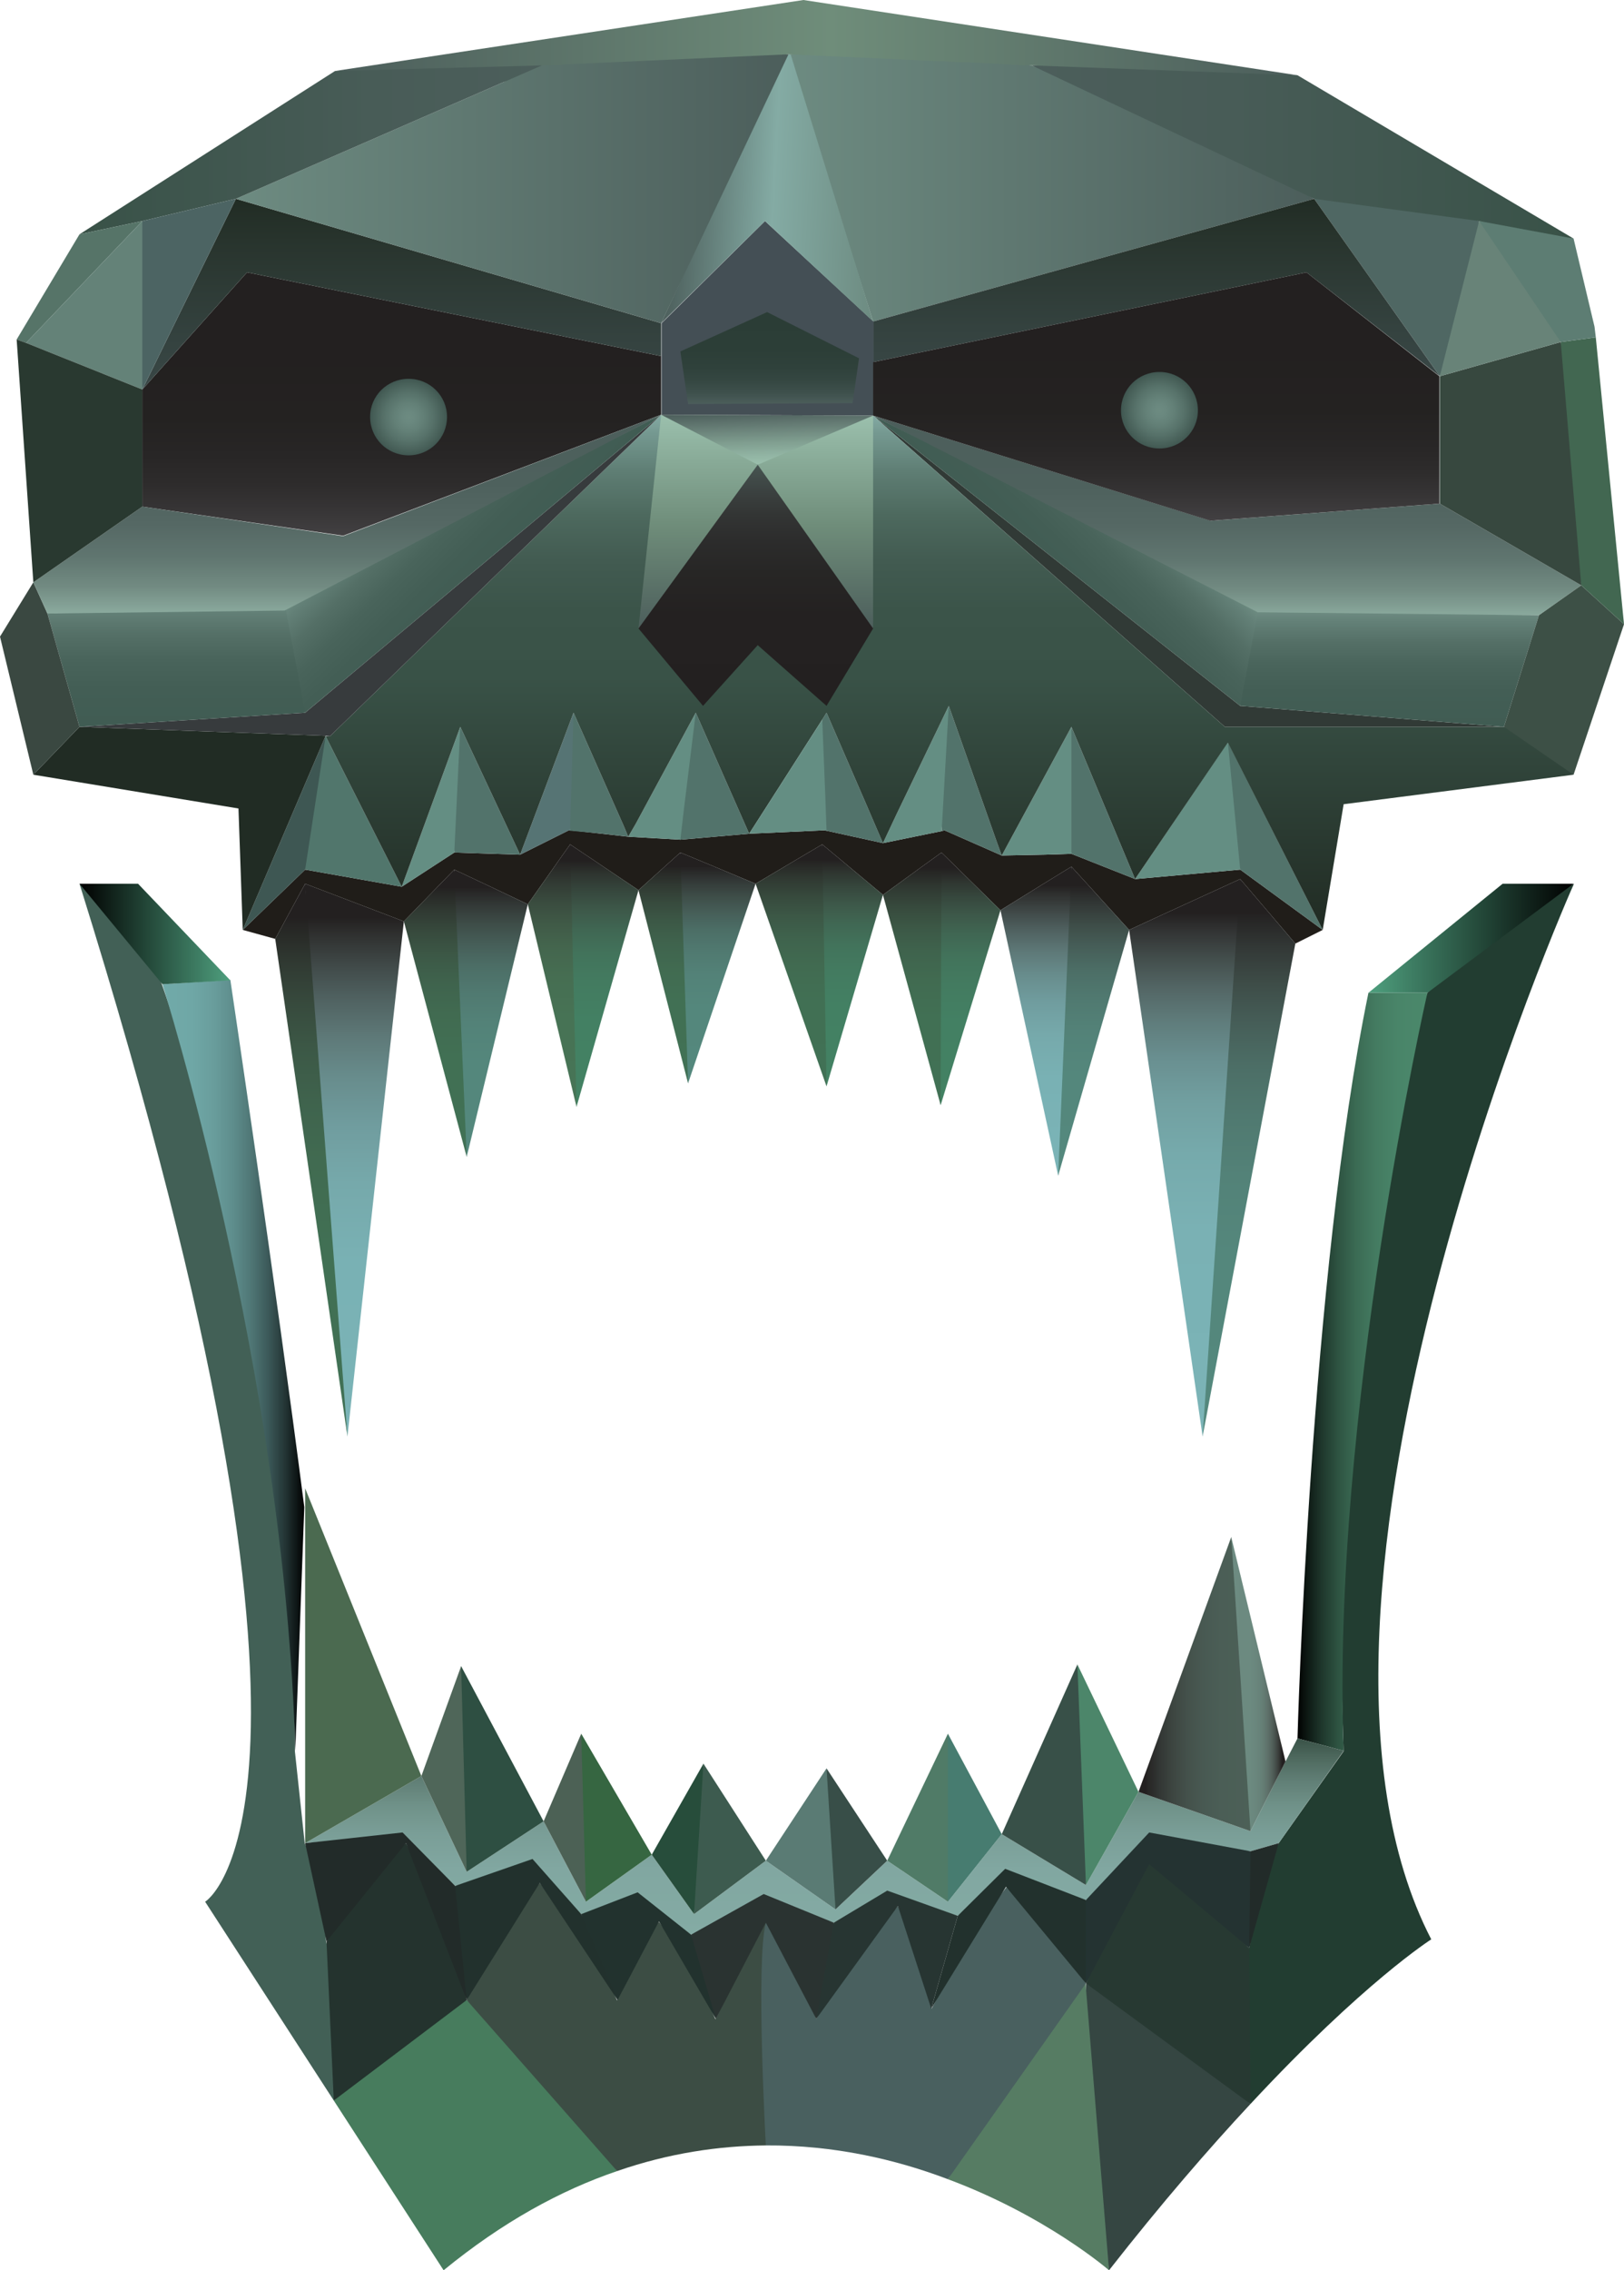 <?xml version="1.0" encoding="utf-8"?>
<!-- Generator: Adobe Illustrator 19.0.0, SVG Export Plug-In . SVG Version: 6.00 Build 0)  -->
<svg version="1.1" id="skull" xmlns="http://www.w3.org/2000/svg" xmlns:xlink="http://www.w3.org/1999/xlink" x="0px" y="0px"
	 viewBox="0 0 380 531" style="enable-background:new 0 0 380 531;" xml:space="preserve">
<style type="text/css">
	.st0{fill:#426056;}
	.st1{fill:#477C5D;}
	.st2{fill:#3C4D44;}
	.st3{fill:#223D31;}
	.st4{fill:url(#SVGID_1_);}
	.st5{fill:#354642;}
	.st6{fill:#567C63;}
	.st7{fill:#49605F;}
	.st8{fill:url(#SVGID_2_);}
	.st9{fill:url(#SVGID_3_);}
	.st10{fill:#273532;}
	.st11{fill:#22312D;}
	.st12{fill:#222B29;}
	.st13{fill:#243332;}
	.st14{fill:#273932;}
	.st15{fill:none;}
	.st16{fill:#24332E;}
	.st17{fill:#22322E;}
	.st18{fill:#2A3331;}
	.st19{fill:#4B6A50;}
	.st20{fill:#4F6659;}
	.st21{fill:#2E4F42;}
	.st22{fill:#366641;}
	.st23{fill:url(#SVGID_4_);}
	.st24{fill:url(#SVGID_5_);}
	.st25{fill:#4C866A;}
	.st26{fill:#385048;}
	.st27{fill:#477C70;}
	.st28{fill:#507B67;}
	.st29{fill:#384E48;}
	.st30{fill:#5A7B74;}
	.st31{fill:#3D5B4F;}
	.st32{fill:#274D3B;}
	.st33{fill:#4C6155;}
	.st34{fill:url(#SVGID_6_);}
	.st35{fill:url(#SVGID_7_);}
	.st36{fill:url(#SVGID_8_);}
	.st37{fill:url(#SVGID_9_);}
	.st38{fill:url(#SVGID_10_);}
	.st39{fill:#201D19;}
	.st40{fill:url(#SVGID_11_);}
	.st41{fill:#51766C;}
	.st42{fill:#3E5753;}
	.st43{fill:url(#SVGID_12_);}
	.st44{fill:url(#SVGID_13_);}
	.st45{fill:#52736B;}
	.st46{fill:#648E83;}
	.st47{fill:url(#SVGID_14_);}
	.st48{fill:url(#SVGID_15_);}
	.st49{fill:#567474;}
	.st50{fill:url(#SVGID_16_);}
	.st51{fill:url(#SVGID_17_);}
	.st52{fill:url(#SVGID_18_);}
	.st53{fill:url(#SVGID_19_);}
	.st54{fill:url(#SVGID_20_);}
	.st55{fill:url(#SVGID_21_);}
	.st56{fill:url(#SVGID_22_);}
	.st57{fill:url(#SVGID_23_);}
	.st58{fill:url(#SVGID_24_);}
	.st59{fill:url(#eye-socket--left_1_);}
	.st60{display:none;fill:url(#eye-socket--left-front_1_);}
	.st61{fill:url(#SVGID_25_);}
	.st62{fill:url(#SVGID_26_);}
	.st63{fill:#313A36;}
	.st64{fill:url(#SVGID_27_);}
	.st65{fill:url(#SVGID_28_);}
	.st66{fill:#3D5046;}
	.st67{fill:#426751;}
	.st68{fill:#37483F;}
	.st69{fill:#5D7D73;}
	.st70{fill:#4F6763;}
	.st71{fill:#688378;}
	.st72{fill:url(#SVGID_29_);}
	.st73{fill:url(#SVGID_30_);}
	.st74{fill:url(#SVGID_31_);}
	.st75{fill:url(#SVGID_32_);}
	.st76{fill:url(#SVGID_33_);}
	.st77{fill:#444F55;}
	.st78{fill:url(#SVGID_34_);}
	.st79{fill:url(#SVGID_35_);}
	.st80{fill:url(#SVGID_36_);}
	.st81{fill:url(#SVGID_37_);}
	.st82{fill:url(#SVGID_38_);}
	.st83{fill:#373B3D;}
	.st84{fill:url(#SVGID_39_);}
	.st85{fill:url(#SVGID_40_);}
	.st86{fill:#3A4841;}
	.st87{fill:url(#SVGID_41_);}
	.st88{fill:url(#SVGID_42_);}
	.st89{fill:#567468;}
	.st90{fill:#648278;}
	.st91{fill:#293930;}
	.st92{fill:url(#eye-socket--right_1_);}
	.st93{display:none;fill:url(#eye-socket--right-front_1_);}
	.st94{fill:url(#SVGID_43_);}
	.st95{fill:url(#SVGID_44_);}
	.st96{fill:url(#SVGID_45_);}
	.st97{fill:url(#SVGID_46_);}
	.st98{fill:#4C6463;}
</style>
<g id="skull--bottom">
	<path class="st0" d="M58.6,407.1c1.2-32.5-6.1-92.1-40-200.4l14.6,11.8l4.7,11.8c0,0,31.1,85.6,31.1,179.3l2.3,21.5l3.6,7.8
		l1.4,15.2l3.8,14.1l-2,23.1L48,444.8C48,444.8,57.4,439.2,58.6,407.1C58.6,407.1,58.6,407.1,58.6,407.1z"/>
	<path class="st1" d="M144.4,507.8c-13.2,4.5-26.8,11.9-40.6,23.2l-25.7-39.7L92.8,476l16.4-8.2l22.9,20.8L144.4,507.8z"/>
	<path class="st2" d="M179.2,501.8c-11,0.1-22.7,1.8-34.8,6l-35.2-40l7.9-16.8l9.2-10.6l12,14.8l6.1,12.7l3.3-11.7l6.5-6.7l7.9,10.8
		l5.3,12l11.8-23.8C182.2,456.7,179.2,501.8,179.2,501.8z"/>
	<path class="st3" d="M334.9,453.6c0,0-15.8,10-42.3,38.5l-2.9-22.8l2.6-13.7l3.2-15.9l3.7-8.6l15.2-21.5
		c-1.4-38-0.7-80.8,4.4-114.9c5.4-36.2,15.2-62.5,15.2-62.5l13.8-14.7l20.5-10.8C368.2,206.7,293.8,374.2,334.9,453.6z"/>
	<linearGradient id="SVGID_1_" gradientUnits="userSpaceOnUse" x1="303.612" y1="320.853" x2="333.962" y2="320.853">
		<stop  offset="0" style="stop-color:#000000"/>
		<stop  offset="5.620902e-02" style="stop-color:#0A130F"/>
		<stop  offset="0.182" style="stop-color:#1E362B"/>
		<stop  offset="0.314" style="stop-color:#2E5442"/>
		<stop  offset="0.454" style="stop-color:#3B6B54"/>
		<stop  offset="0.605" style="stop-color:#447B61"/>
		<stop  offset="0.772" style="stop-color:#498569"/>
		<stop  offset="0.994" style="stop-color:#4B886B"/>
	</linearGradient>
	<path class="st4" d="M314.4,409.5l-10.8-2.9c0,0,2.9-107.8,16.6-174.4H334C334,232.2,311.4,331.1,314.4,409.5z"/>
	<path class="st5" d="M292.6,492.1c-9.7,10.4-20.8,23.2-33.1,38.9l-5.6-36.2l0.2-30.9l20.8,11.1L292.6,492.1z"/>
	<path class="st6" d="M259.5,531c0,0-14.6-12.7-37.7-21.3l15.9-26.8l16.3-19.1L259.5,531z"/>
	<path class="st7" d="M254.1,463.9l-32.3,45.8c-12.1-4.6-26.6-8-42.6-7.9c0,0-2.4-42.9,0-52.1l7.3,10.3l4.5,12.2l8.4-13.8l10.7-12.6
		l5.4,11.4l2.5,12.6l9.3-17.6l8.2-10.8l11.5,11.4L254.1,463.9z"/>
	<linearGradient id="SVGID_2_" gradientUnits="userSpaceOnUse" x1="37.959" y1="319.384" x2="71.188" y2="319.384">
		<stop  offset="6.134950e-03" style="stop-color:#71AAA9"/>
		<stop  offset="0.209" style="stop-color:#6FA7A6"/>
		<stop  offset="0.363" style="stop-color:#699D9C"/>
		<stop  offset="0.5" style="stop-color:#5E8D8C"/>
		<stop  offset="0.628" style="stop-color:#4F7675"/>
		<stop  offset="0.75" style="stop-color:#3B5858"/>
		<stop  offset="0.867" style="stop-color:#233434"/>
		<stop  offset="0.977" style="stop-color:#060A0A"/>
		<stop  offset="1" style="stop-color:#000000"/>
	</linearGradient>
	<path class="st8" d="M71.2,352.5l-2.1,57C66.6,320.4,38,230.2,38,230.2l15.9-1C53.9,229.3,64.5,300.2,71.2,352.5z"/>
	<linearGradient id="SVGID_3_" gradientUnits="userSpaceOnUse" x1="192.865" y1="452.484" x2="192.865" y2="406.574">
		<stop  offset="0" style="stop-color:#84ABA4"/>
		<stop  offset="0.335" style="stop-color:#81A7A1"/>
		<stop  offset="0.517" style="stop-color:#7A9E97"/>
		<stop  offset="0.662" style="stop-color:#6F9188"/>
		<stop  offset="0.788" style="stop-color:#607E75"/>
		<stop  offset="0.9" style="stop-color:#4E695E"/>
		<stop  offset="1" style="stop-color:#395247"/>
	</linearGradient>
	<polygon class="st9" points="314.4,409.5 299.2,431.1 292.6,433 270,431.9 254.1,444.4 235.4,438.9 224.1,448.1 207.6,443.8 
		195.1,449.7 178.7,445.6 161.7,452.5 149.2,444.8 136,447.7 124.4,436.9 106.5,441.1 93.7,429.3 71.4,431.1 98.6,415.4 
		109.2,437.8 127.2,426 137.1,444.8 152.5,433.8 162.4,447.7 179.2,435.2 195.5,446.6 207.6,435.2 221.8,444.8 234.4,429 
		254.1,440.9 266.4,419.1 292.6,428.3 300.8,412 303.6,406.6 	"/>
	<polygon class="st10" points="224.1,448.1 217.9,469.8 210.1,445.8 191,472.2 191.7,457.4 195.1,449.7 207.6,442.2 	"/>
	<polygon class="st11" points="254.1,444.4 256.1,451.6 254.1,463.9 235.4,441.3 217.9,469.8 224.1,448.1 235.2,437.1 	"/>
	<polygon class="st12" points="299.2,431.1 292.3,455.6 290.6,440.5 292.6,433 	"/>
	<polygon class="st13" points="292.6,433 292.3,455.6 269.7,439.6 254.1,463.9 254.1,444.4 268.9,428.6 	"/>
	<polygon class="st14" points="292.6,492.1 254.1,463.9 268.9,436 292.3,455.6 	"/>
	<line class="st15" x1="103.8" y1="531" x2="109.2" y2="469.8"/>
	<polygon class="st16" points="78.1,491.3 78.1,491.3 76.4,454.1 85,439.9 95,431.1 104.1,450.2 109.2,467.8 	"/>
	<polygon class="st12" points="109.2,467.8 95,431.1 76.4,454.1 71.4,431.1 94.2,428.6 106.5,441.1 109,447.7 	"/>
	<polygon class="st11" points="144.5,467.8 126.3,440.4 109.2,467.8 106.5,441.1 124.6,434.8 136,447.7 140.7,455.3 	"/>
	<polygon class="st17" points="167.5,472.2 154.2,449.4 144.5,467.8 136,447.7 149.2,442.6 161.7,452.5 166.4,459.6 	"/>
	<polygon class="st18" points="195.1,449.7 191,472.2 179.2,449.7 167.5,472.2 161.7,452.5 178.7,443 	"/>
	<polygon class="st19" points="98.6,415.4 71.4,431.1 71.4,348.1 	"/>
	<polygon class="st15" points="71.4,348.1 71.4,431.1 69,409.5 71.2,352.5 	"/>
	<polygon class="st20" points="109.2,437.8 98.6,415.4 107.9,389.7 113.1,415.8 	"/>
	<polygon class="st21" points="127.2,426 109.2,437.8 107.9,389.7 	"/>
	<polygon class="st22" points="152.5,433.8 137.1,444.8 133.7,426.8 136,405.5 	"/>
	<linearGradient id="SVGID_4_" gradientUnits="userSpaceOnUse" x1="287.246" y1="393.906" x2="300.82" y2="393.906">
		<stop  offset="0" style="stop-color:#6D8B81"/>
		<stop  offset="0.379" style="stop-color:#6C8A80"/>
		<stop  offset="0.515" style="stop-color:#69857C"/>
		<stop  offset="0.613" style="stop-color:#647D74"/>
		<stop  offset="0.691" style="stop-color:#5E716A"/>
		<stop  offset="0.759" style="stop-color:#54635D"/>
		<stop  offset="0.818" style="stop-color:#48524D"/>
		<stop  offset="0.872" style="stop-color:#3B3F3C"/>
		<stop  offset="0.92" style="stop-color:#2B2A29"/>
		<stop  offset="0.939" style="stop-color:#232020"/>
	</linearGradient>
	<polygon class="st23" points="300.8,412 292.6,428.3 287.2,400.8 288.1,359.5 	"/>
	<linearGradient id="SVGID_5_" gradientUnits="userSpaceOnUse" x1="266.387" y1="393.906" x2="292.624" y2="393.906">
		<stop  offset="6.134970e-02" style="stop-color:#232020"/>
		<stop  offset="8.710024e-02" style="stop-color:#272625"/>
		<stop  offset="0.194" style="stop-color:#333735"/>
		<stop  offset="0.309" style="stop-color:#3D4641"/>
		<stop  offset="0.434" style="stop-color:#44514B"/>
		<stop  offset="0.573" style="stop-color:#485952"/>
		<stop  offset="0.739" style="stop-color:#4B5E56"/>
		<stop  offset="1" style="stop-color:#4C6057"/>
	</linearGradient>
	<polygon class="st24" points="292.6,428.3 266.4,419.1 288.1,359.5 	"/>
	<polygon class="st25" points="266.4,419.1 254.1,440.9 249.6,415.1 252.1,389.3 	"/>
	<polygon class="st26" points="254.1,440.9 234.4,429 252.1,389.3 	"/>
	<polygon class="st27" points="234.4,429 221.8,444.8 218.5,425.9 221.8,405.5 	"/>
	<polygon class="st28" points="221.8,405.5 221.8,426.8 221.8,444.8 207.6,435.2 	"/>
	<polygon class="st29" points="207.6,435.2 195.5,446.6 191.7,431.1 193.4,413.6 	"/>
	<polygon class="st30" points="195.5,446.6 179.2,435.2 193.4,413.6 	"/>
	<polygon class="st31" points="179.2,435.2 162.4,447.7 161.7,431.1 164.6,412.5 	"/>
	<polygon class="st32" points="164.6,412.5 162.4,447.7 152.5,433.8 	"/>
	<polygon class="st33" points="137.1,444.8 127.2,426 136,405.5 	"/>
	<linearGradient id="SVGID_6_" gradientUnits="userSpaceOnUse" x1="320.241" y1="219.452" x2="368.247" y2="219.452">
		<stop  offset="6.134950e-03" style="stop-color:#4E9E7D"/>
		<stop  offset="1" style="stop-color:#000000"/>
	</linearGradient>
	<polygon class="st34" points="368.2,206.7 334,232.2 320.2,232.2 351.6,206.7 	"/>
	<linearGradient id="SVGID_7_" gradientUnits="userSpaceOnUse" x1="18.627" y1="218.468" x2="53.883" y2="218.468">
		<stop  offset="0" style="stop-color:#000000"/>
		<stop  offset="0.994" style="stop-color:#4E9E7D"/>
	</linearGradient>
	<polygon class="st35" points="53.9,229.3 38,230.2 18.6,206.7 32.3,206.7 	"/>
</g>
<g id="skull--top">
	<path class="st15" d="M104,97.5c0,4.6-3.8,8.4-8.4,8.4c-4.6,0-8.4-3.8-8.4-8.4c0-4.6,3.8-8.4,8.4-8.4C100.3,89.1,104,92.9,104,97.5
		z"/>
	<path class="st15" d="M285.7,97c0,4.6-3.8,8.4-8.4,8.4c-4.6,0-8.4-3.8-8.4-8.4c0-4.6,3.8-8.4,8.4-8.4C282,88.6,285.7,92.3,285.7,97
		z"/>
	<linearGradient id="SVGID_8_" gradientUnits="userSpaceOnUse" x1="176.459" y1="166.691" x2="176.459" y2="106.395">
		<stop  offset="0" style="stop-color:#232020"/>
		<stop  offset="0.379" style="stop-color:#242121"/>
		<stop  offset="0.543" style="stop-color:#272625"/>
		<stop  offset="0.665" style="stop-color:#2C2C2C"/>
		<stop  offset="0.767" style="stop-color:#333534"/>
		<stop  offset="0.856" style="stop-color:#3B4140"/>
		<stop  offset="0.935" style="stop-color:#44504D"/>
		<stop  offset="0.994" style="stop-color:#4C5E5B"/>
	</linearGradient>
	<polygon class="st36" points="205.9,147 193.4,166.7 177.3,153.8 164.6,166.7 147,147 177.9,106.4 	"/>
	<line class="st15" x1="373.4" y1="78.9" x2="373.4" y2="78.9"/>
	<linearGradient id="SVGID_9_" gradientUnits="userSpaceOnUse" x1="102.412" y1="270.638" x2="102.412" y2="203.419">
		<stop  offset="0" style="stop-color:#417155"/>
		<stop  offset="0.345" style="stop-color:#417054"/>
		<stop  offset="0.495" style="stop-color:#416B51"/>
		<stop  offset="0.608" style="stop-color:#3F634D"/>
		<stop  offset="0.702" style="stop-color:#3C5846"/>
		<stop  offset="0.784" style="stop-color:#374A3D"/>
		<stop  offset="0.858" style="stop-color:#303932"/>
		<stop  offset="0.924" style="stop-color:#262624"/>
		<stop  offset="0.939" style="stop-color:#232020"/>
	</linearGradient>
	<polygon class="st37" points="109.2,270.6 94.5,215.5 106.3,203.4 110.3,226.7 	"/>
	<linearGradient id="SVGID_10_" gradientUnits="userSpaceOnUse" x1="82.94" y1="336.034" x2="82.94" y2="206.711">
		<stop  offset="0" style="stop-color:#7BB4B7"/>
		<stop  offset="0.318" style="stop-color:#79B1B4"/>
		<stop  offset="0.457" style="stop-color:#76A9AB"/>
		<stop  offset="0.56" style="stop-color:#709D9F"/>
		<stop  offset="0.647" style="stop-color:#688D8D"/>
		<stop  offset="0.723" style="stop-color:#5E7978"/>
		<stop  offset="0.791" style="stop-color:#506261"/>
		<stop  offset="0.853" style="stop-color:#404948"/>
		<stop  offset="0.909" style="stop-color:#2F302F"/>
		<stop  offset="0.939" style="stop-color:#232020"/>
	</linearGradient>
	<polygon class="st38" points="94.5,215.5 81.3,336 72.6,247.5 71.4,206.7 	"/>
	<line class="st15" x1="106.3" y1="199.4" x2="106.3" y2="200.8"/>
	<polygon class="st39" points="309.5,217.5 303.1,220.7 290.2,205.6 264.2,217.5 250.7,202.7 234.1,212.9 220.3,199.4 206.6,209.3 
		192.4,197.5 176.8,206.7 159.2,199.4 149.4,208.2 133.4,197.5 123.5,211.5 106.3,203.4 94.5,215.5 71.4,206.7 64.4,219.6 
		56.8,217.5 71.4,203.4 94,207.4 106.3,199.4 106.3,199.4 121.7,199.9 133.1,194.2 133.4,194.2 139.9,194.9 147,195.7 159.2,196.4 
		175.3,195 192.9,194.2 193.4,194.3 206.6,197.2 220.3,194.4 221,194.2 234.4,200.1 244.5,199.9 250.7,199.7 265.6,205.6 
		265.6,205.6 265.7,205.6 290.2,203.4 	"/>
	<linearGradient id="SVGID_11_" gradientUnits="userSpaceOnUse" x1="72.848" y1="336.034" x2="72.848" y2="206.711">
		<stop  offset="0" style="stop-color:#417155"/>
		<stop  offset="0.345" style="stop-color:#417054"/>
		<stop  offset="0.495" style="stop-color:#416B51"/>
		<stop  offset="0.608" style="stop-color:#3F634D"/>
		<stop  offset="0.702" style="stop-color:#3C5846"/>
		<stop  offset="0.784" style="stop-color:#374A3D"/>
		<stop  offset="0.858" style="stop-color:#303932"/>
		<stop  offset="0.924" style="stop-color:#262624"/>
		<stop  offset="0.939" style="stop-color:#232020"/>
	</linearGradient>
	<polygon class="st40" points="81.3,336 64.4,219.6 71.4,206.7 	"/>
	<polygon class="st41" points="94,207.4 71.4,203.4 71.4,188.7 76.2,172.2 	"/>
	<polygon class="st42" points="76.2,172.1 71.4,203.4 56.8,217.5 	"/>
	<linearGradient id="SVGID_12_" gradientUnits="userSpaceOnUse" x1="130.425" y1="258.881" x2="130.425" y2="197.541">
		<stop  offset="0" style="stop-color:#477456"/>
		<stop  offset="0.343" style="stop-color:#477355"/>
		<stop  offset="0.492" style="stop-color:#466E52"/>
		<stop  offset="0.604" style="stop-color:#44664E"/>
		<stop  offset="0.697" style="stop-color:#405A47"/>
		<stop  offset="0.778" style="stop-color:#3A4C3F"/>
		<stop  offset="0.852" style="stop-color:#323B34"/>
		<stop  offset="0.917" style="stop-color:#282826"/>
		<stop  offset="0.939" style="stop-color:#232020"/>
	</linearGradient>
	<polygon class="st43" points="134.9,258.9 123.5,211.5 133.4,197.5 137.3,220.7 	"/>
	<linearGradient id="SVGID_13_" gradientUnits="userSpaceOnUse" x1="114.905" y1="270.638" x2="114.905" y2="203.419">
		<stop  offset="0" style="stop-color:#54887D"/>
		<stop  offset="0.326" style="stop-color:#54877C"/>
		<stop  offset="0.468" style="stop-color:#538278"/>
		<stop  offset="0.575" style="stop-color:#507970"/>
		<stop  offset="0.664" style="stop-color:#4C6E66"/>
		<stop  offset="0.741" style="stop-color:#465E58"/>
		<stop  offset="0.811" style="stop-color:#3E4D48"/>
		<stop  offset="0.875" style="stop-color:#333937"/>
		<stop  offset="0.933" style="stop-color:#252323"/>
		<stop  offset="0.939" style="stop-color:#232020"/>
	</linearGradient>
	<polygon class="st44" points="123.5,211.5 109.2,270.6 106.3,203.4 	"/>
	<line class="st15" x1="106.3" y1="199.4" x2="106.3" y2="200.8"/>
	<polygon class="st45" points="121.7,199.9 106.3,199.4 105.2,186.4 107.7,170 	"/>
	<polygon class="st46" points="107.7,170 106.3,199.4 106.3,199.4 94,207.4 	"/>
	<linearGradient id="SVGID_14_" gradientUnits="userSpaceOnUse" x1="156.345" y1="253.385" x2="156.345" y2="199.363">
		<stop  offset="0" style="stop-color:#417155"/>
		<stop  offset="0.345" style="stop-color:#417054"/>
		<stop  offset="0.495" style="stop-color:#416B51"/>
		<stop  offset="0.608" style="stop-color:#3F634D"/>
		<stop  offset="0.702" style="stop-color:#3C5846"/>
		<stop  offset="0.784" style="stop-color:#374A3D"/>
		<stop  offset="0.858" style="stop-color:#303932"/>
		<stop  offset="0.924" style="stop-color:#262624"/>
		<stop  offset="0.939" style="stop-color:#232020"/>
	</linearGradient>
	<polygon class="st47" points="161,253.4 149.4,208.2 159.2,199.4 163.3,219.9 	"/>
	<linearGradient id="SVGID_15_" gradientUnits="userSpaceOnUse" x1="141.376" y1="258.881" x2="141.376" y2="197.541">
		<stop  offset="0" style="stop-color:#438263"/>
		<stop  offset="0.332" style="stop-color:#438063"/>
		<stop  offset="0.476" style="stop-color:#437B60"/>
		<stop  offset="0.584" style="stop-color:#42735B"/>
		<stop  offset="0.674" style="stop-color:#406753"/>
		<stop  offset="0.753" style="stop-color:#3D5849"/>
		<stop  offset="0.824" style="stop-color:#36473D"/>
		<stop  offset="0.888" style="stop-color:#2E342F"/>
		<stop  offset="0.939" style="stop-color:#232020"/>
	</linearGradient>
	<polygon class="st48" points="149.4,208.2 134.9,258.9 133.4,197.5 	"/>
	<polygon class="st45" points="147,195.7 139.9,194.9 133.4,194.3 131.7,184.9 134.2,166.7 146,193.3 	"/>
	<polygon class="st49" points="134.2,166.7 133.4,194.3 133.1,194.2 121.7,199.9 134.2,166.7 	"/>
	<linearGradient id="SVGID_16_" gradientUnits="userSpaceOnUse" x1="243.908" y1="275.046" x2="243.908" y2="202.656">
		<stop  offset="0" style="stop-color:#7BB4B7"/>
		<stop  offset="0.318" style="stop-color:#79B1B4"/>
		<stop  offset="0.457" style="stop-color:#76A9AB"/>
		<stop  offset="0.56" style="stop-color:#709D9F"/>
		<stop  offset="0.647" style="stop-color:#688D8D"/>
		<stop  offset="0.723" style="stop-color:#5E7978"/>
		<stop  offset="0.791" style="stop-color:#506261"/>
		<stop  offset="0.853" style="stop-color:#404948"/>
		<stop  offset="0.909" style="stop-color:#2F302F"/>
		<stop  offset="0.939" style="stop-color:#232020"/>
	</linearGradient>
	<polygon class="st50" points="250.7,202.7 253.7,228.9 247.6,275 234.1,212.9 	"/>
	<linearGradient id="SVGID_17_" gradientUnits="userSpaceOnUse" x1="225.158" y1="258.5" x2="225.158" y2="199.363">
		<stop  offset="0" style="stop-color:#438263"/>
		<stop  offset="0.332" style="stop-color:#438063"/>
		<stop  offset="0.476" style="stop-color:#437B60"/>
		<stop  offset="0.584" style="stop-color:#42735B"/>
		<stop  offset="0.674" style="stop-color:#406753"/>
		<stop  offset="0.753" style="stop-color:#3D5849"/>
		<stop  offset="0.824" style="stop-color:#36473D"/>
		<stop  offset="0.888" style="stop-color:#2E342F"/>
		<stop  offset="0.939" style="stop-color:#232020"/>
	</linearGradient>
	<polygon class="st51" points="234.1,212.9 220.1,258.5 216.2,220.7 220.3,199.4 	"/>
	<polygon class="st45" points="234.4,200.1 221,194.2 220.3,194.4 220.4,193.3 218.2,184.6 222,165.1 233.2,196.8 	"/>
	<polygon class="st46" points="162.8,166.7 163.3,189.4 159.2,196.4 147,195.7 148.8,192.6 	"/>
	<linearGradient id="SVGID_18_" gradientUnits="userSpaceOnUse" x1="213.461" y1="258.5" x2="213.461" y2="199.363">
		<stop  offset="0" style="stop-color:#417155"/>
		<stop  offset="0.345" style="stop-color:#417054"/>
		<stop  offset="0.495" style="stop-color:#416B51"/>
		<stop  offset="0.608" style="stop-color:#3F634D"/>
		<stop  offset="0.702" style="stop-color:#3C5846"/>
		<stop  offset="0.784" style="stop-color:#374A3D"/>
		<stop  offset="0.858" style="stop-color:#303932"/>
		<stop  offset="0.924" style="stop-color:#262624"/>
		<stop  offset="0.939" style="stop-color:#232020"/>
	</linearGradient>
	<polygon class="st52" points="220.3,199.4 220.1,258.5 206.6,209.3 	"/>
	<linearGradient id="SVGID_19_" gradientUnits="userSpaceOnUse" x1="197.923" y1="254.091" x2="197.923" y2="197.541">
		<stop  offset="0" style="stop-color:#438263"/>
		<stop  offset="0.332" style="stop-color:#438063"/>
		<stop  offset="0.476" style="stop-color:#437B60"/>
		<stop  offset="0.584" style="stop-color:#42735B"/>
		<stop  offset="0.674" style="stop-color:#406753"/>
		<stop  offset="0.753" style="stop-color:#3D5849"/>
		<stop  offset="0.824" style="stop-color:#36473D"/>
		<stop  offset="0.888" style="stop-color:#2E342F"/>
		<stop  offset="0.939" style="stop-color:#232020"/>
	</linearGradient>
	<polygon class="st53" points="206.6,209.3 193.4,254.1 189.2,219.5 192.4,197.5 	"/>
	<linearGradient id="SVGID_20_" gradientUnits="userSpaceOnUse" x1="185.137" y1="254.091" x2="185.137" y2="197.541">
		<stop  offset="0" style="stop-color:#417155"/>
		<stop  offset="0.345" style="stop-color:#417054"/>
		<stop  offset="0.495" style="stop-color:#416B51"/>
		<stop  offset="0.608" style="stop-color:#3F634D"/>
		<stop  offset="0.702" style="stop-color:#3C5846"/>
		<stop  offset="0.784" style="stop-color:#374A3D"/>
		<stop  offset="0.858" style="stop-color:#303932"/>
		<stop  offset="0.924" style="stop-color:#262624"/>
		<stop  offset="0.939" style="stop-color:#232020"/>
	</linearGradient>
	<polygon class="st54" points="193.4,254.1 176.8,206.7 192.4,197.5 	"/>
	<linearGradient id="SVGID_21_" gradientUnits="userSpaceOnUse" x1="167.994" y1="253.385" x2="167.994" y2="199.363">
		<stop  offset="0" style="stop-color:#54887D"/>
		<stop  offset="0.326" style="stop-color:#54877C"/>
		<stop  offset="0.468" style="stop-color:#538278"/>
		<stop  offset="0.575" style="stop-color:#507970"/>
		<stop  offset="0.664" style="stop-color:#4C6E66"/>
		<stop  offset="0.741" style="stop-color:#465E58"/>
		<stop  offset="0.811" style="stop-color:#3E4D48"/>
		<stop  offset="0.875" style="stop-color:#333937"/>
		<stop  offset="0.933" style="stop-color:#252323"/>
		<stop  offset="0.939" style="stop-color:#232020"/>
	</linearGradient>
	<polygon class="st55" points="176.8,206.7 161,253.4 159.2,199.4 	"/>
	<polygon class="st46" points="222,165.1 220.4,193.3 220.3,194.4 206.6,197.2 209.8,190.4 	"/>
	<polygon class="st45" points="206.6,197.2 193.4,194.3 190,186.3 192.4,168.3 193.4,166.7 202.9,188.6 	"/>
	<polygon class="st46" points="250.7,170 253.2,191 250.7,199.7 244.5,199.9 234.4,200.1 235.8,197.5 	"/>
	<linearGradient id="SVGID_22_" gradientUnits="userSpaceOnUse" x1="277.214" y1="336.034" x2="277.214" y2="205.595">
		<stop  offset="0" style="stop-color:#7BB4B7"/>
		<stop  offset="0.372" style="stop-color:#7AB1B4"/>
		<stop  offset="0.506" style="stop-color:#76AAAC"/>
		<stop  offset="0.602" style="stop-color:#719FA0"/>
		<stop  offset="0.679" style="stop-color:#698F90"/>
		<stop  offset="0.745" style="stop-color:#5F7C7B"/>
		<stop  offset="0.804" style="stop-color:#536665"/>
		<stop  offset="0.857" style="stop-color:#434E4C"/>
		<stop  offset="0.904" style="stop-color:#333535"/>
		<stop  offset="0.939" style="stop-color:#232020"/>
	</linearGradient>
	<polygon class="st56" points="290.2,205.6 290.2,248.6 281.4,336 264.2,217.5 	"/>
	<linearGradient id="SVGID_23_" gradientUnits="userSpaceOnUse" x1="255.914" y1="275.046" x2="255.914" y2="202.656">
		<stop  offset="0" style="stop-color:#54887D"/>
		<stop  offset="0.326" style="stop-color:#54877C"/>
		<stop  offset="0.468" style="stop-color:#538278"/>
		<stop  offset="0.575" style="stop-color:#507970"/>
		<stop  offset="0.664" style="stop-color:#4C6E66"/>
		<stop  offset="0.741" style="stop-color:#465E58"/>
		<stop  offset="0.811" style="stop-color:#3E4D48"/>
		<stop  offset="0.875" style="stop-color:#333937"/>
		<stop  offset="0.933" style="stop-color:#252323"/>
		<stop  offset="0.939" style="stop-color:#232020"/>
	</linearGradient>
	<polygon class="st57" points="264.2,217.5 247.6,275 250.7,202.7 	"/>
	<polygon class="st45" points="265.6,205.6 265.6,205.6 250.7,199.7 250.7,170 	"/>
	<linearGradient id="SVGID_24_" gradientUnits="userSpaceOnUse" x1="292.272" y1="336.034" x2="292.272" y2="205.595">
		<stop  offset="0" style="stop-color:#54887D"/>
		<stop  offset="0.326" style="stop-color:#54877C"/>
		<stop  offset="0.468" style="stop-color:#538278"/>
		<stop  offset="0.575" style="stop-color:#507970"/>
		<stop  offset="0.664" style="stop-color:#4C6E66"/>
		<stop  offset="0.741" style="stop-color:#465E58"/>
		<stop  offset="0.811" style="stop-color:#3E4D48"/>
		<stop  offset="0.875" style="stop-color:#333937"/>
		<stop  offset="0.933" style="stop-color:#252323"/>
		<stop  offset="0.939" style="stop-color:#232020"/>
	</linearGradient>
	<polygon class="st58" points="303.1,220.7 281.4,336 290.2,205.6 	"/>
	<polygon class="st46" points="290.2,203.4 265.7,205.6 265.6,205.6 287.3,173.6 291.3,193.3 	"/>
	<polygon class="st45" points="309.5,217.5 290.2,203.4 287.3,173.6 	"/>
	<path class="st15" d="M193.4,254.1"/>
	<path class="st15" d="M193.4,194.3"/>
	<polygon class="st45" points="175.3,195 159.2,196.4 160,189.5 162.8,166.7 171.5,186.4 	"/>
	<linearGradient id="eye-socket--left_1_" gradientUnits="userSpaceOnUse" x1="94.03" y1="125.385" x2="94.03" y2="63.663">
		<stop  offset="0" style="stop-color:#434143"/>
		<stop  offset="1.118520e-02" style="stop-color:#413F41"/>
		<stop  offset="9.697767e-02" style="stop-color:#373536"/>
		<stop  offset="0.193" style="stop-color:#2E2C2C"/>
		<stop  offset="0.305" style="stop-color:#282626"/>
		<stop  offset="0.445" style="stop-color:#242221"/>
		<stop  offset="0.706" style="stop-color:#232020"/>
	</linearGradient>
	<path id="eye-socket--left" class="st59" d="M57.8,63.7L33.3,91.1v27.4l47,6.8L154.7,97V83.3L57.8,63.7z M95.6,105.9
		c-4.6,0-8.4-3.8-8.4-8.4c0-4.6,3.8-8.4,8.4-8.4c4.6,0,8.4,3.8,8.4,8.4C104,102.2,100.3,105.9,95.6,105.9z"/>
	<radialGradient id="eye-socket--left-front_1_" cx="94.03" cy="94.524" r="48.159" gradientUnits="userSpaceOnUse">
		<stop  offset="0" style="stop-color:#6D8B81"/>
		<stop  offset="8.088508e-02" style="stop-color:#69847B"/>
		<stop  offset="0.217" style="stop-color:#5E726B"/>
		<stop  offset="0.391" style="stop-color:#4C5752"/>
		<stop  offset="0.595" style="stop-color:#333433"/>
		<stop  offset="0.706" style="stop-color:#232020"/>
	</radialGradient>
	<path id="eye-socket--left-front" class="st60" d="M57.8,63.7L33.3,91.1v27.4l47,6.8L154.7,97V83.3L57.8,63.7z"/>
	<path class="st15" d="M87.2,97.5c0-4.6,3.8-8.4,8.4-8.4c4.6,0,8.4,3.8,8.4,8.4c0,4.6-3.8,8.4-8.4,8.4
		C91,105.9,87.2,102.2,87.2,97.5z"/>
	<path class="st15" d="M277.3,88.6c-4.6,0-8.4,3.8-8.4,8.4c0,4.6,3.8,8.4,8.4,8.4c4.6,0,8.4-3.8,8.4-8.4
		C285.7,92.3,282,88.6,277.3,88.6z M277.3,88.6c-4.6,0-8.4,3.8-8.4,8.4c0,4.6,3.8,8.4,8.4,8.4c4.6,0,8.4-3.8,8.4-8.4
		C285.7,92.3,282,88.6,277.3,88.6z M277.3,88.6c-4.6,0-8.4,3.8-8.4,8.4c0,4.6,3.8,8.4,8.4,8.4c4.6,0,8.4-3.8,8.4-8.4
		C285.7,92.3,282,88.6,277.3,88.6z M277.3,88.6c-4.6,0-8.4,3.8-8.4,8.4c0,4.6,3.8,8.4,8.4,8.4c4.6,0,8.4-3.8,8.4-8.4
		C285.7,92.3,282,88.6,277.3,88.6z M277.3,88.6c-4.6,0-8.4,3.8-8.4,8.4c0,4.6,3.8,8.4,8.4,8.4c4.6,0,8.4-3.8,8.4-8.4
		C285.7,92.3,282,88.6,277.3,88.6z M277.3,88.6c-4.6,0-8.4,3.8-8.4,8.4c0,4.6,3.8,8.4,8.4,8.4c4.6,0,8.4-3.8,8.4-8.4
		C285.7,92.3,282,88.6,277.3,88.6z M277.3,88.6c-4.6,0-8.4,3.8-8.4,8.4c0,4.6,3.8,8.4,8.4,8.4c4.6,0,8.4-3.8,8.4-8.4
		C285.7,92.3,282,88.6,277.3,88.6z M277.3,88.6c-4.6,0-8.4,3.8-8.4,8.4c0,4.6,3.8,8.4,8.4,8.4c4.6,0,8.4-3.8,8.4-8.4
		C285.7,92.3,282,88.6,277.3,88.6z M277.3,88.6c-4.6,0-8.4,3.8-8.4,8.4c0,4.6,3.8,8.4,8.4,8.4c4.6,0,8.4-3.8,8.4-8.4
		C285.7,92.3,282,88.6,277.3,88.6z M277.3,88.6c-4.6,0-8.4,3.8-8.4,8.4c0,4.6,3.8,8.4,8.4,8.4c4.6,0,8.4-3.8,8.4-8.4
		C285.7,92.3,282,88.6,277.3,88.6z M277.3,88.6c-4.6,0-8.4,3.8-8.4,8.4c0,4.6,3.8,8.4,8.4,8.4c4.6,0,8.4-3.8,8.4-8.4
		C285.7,92.3,282,88.6,277.3,88.6z M277.3,88.6c-4.6,0-8.4,3.8-8.4,8.4c0,4.6,3.8,8.4,8.4,8.4c4.6,0,8.4-3.8,8.4-8.4
		C285.7,92.3,282,88.6,277.3,88.6z M177.3,108.7L149.4,147l15.2,18.1l12.8-14.2l16.2,14.2l10.9-18.1L177.3,108.7z M277.3,88.6
		c-4.6,0-8.4,3.8-8.4,8.4c0,4.6,3.8,8.4,8.4,8.4c4.6,0,8.4-3.8,8.4-8.4C285.7,92.3,282,88.6,277.3,88.6z M277.3,88.6
		c-4.6,0-8.4,3.8-8.4,8.4c0,4.6,3.8,8.4,8.4,8.4c4.6,0,8.4-3.8,8.4-8.4C285.7,92.3,282,88.6,277.3,88.6z M277.3,88.6
		c-4.6,0-8.4,3.8-8.4,8.4c0,4.6,3.8,8.4,8.4,8.4c4.6,0,8.4-3.8,8.4-8.4C285.7,92.3,282,88.6,277.3,88.6z M277.3,88.6
		c-4.6,0-8.4,3.8-8.4,8.4c0,4.6,3.8,8.4,8.4,8.4c4.6,0,8.4-3.8,8.4-8.4C285.7,92.3,282,88.6,277.3,88.6z M277.3,88.6
		c-4.6,0-8.4,3.8-8.4,8.4c0,4.6,3.8,8.4,8.4,8.4c4.6,0,8.4-3.8,8.4-8.4C285.7,92.3,282,88.6,277.3,88.6z M277.3,88.6
		c-4.6,0-8.4,3.8-8.4,8.4c0,4.6,3.8,8.4,8.4,8.4c4.6,0,8.4-3.8,8.4-8.4C285.7,92.3,282,88.6,277.3,88.6z M277.3,88.6
		c-4.6,0-8.4,3.8-8.4,8.4c0,4.6,3.8,8.4,8.4,8.4c4.6,0,8.4-3.8,8.4-8.4C285.7,92.3,282,88.6,277.3,88.6z M277.3,88.6
		c-4.6,0-8.4,3.8-8.4,8.4c0,4.6,3.8,8.4,8.4,8.4c4.6,0,8.4-3.8,8.4-8.4C285.7,92.3,282,88.6,277.3,88.6z M277.3,88.6
		c-4.6,0-8.4,3.8-8.4,8.4c0,4.6,3.8,8.4,8.4,8.4c4.6,0,8.4-3.8,8.4-8.4C285.7,92.3,282,88.6,277.3,88.6z M277.3,88.6
		c-4.6,0-8.4,3.8-8.4,8.4c0,4.6,3.8,8.4,8.4,8.4c4.6,0,8.4-3.8,8.4-8.4C285.7,92.3,282,88.6,277.3,88.6z M277.3,88.6
		c-4.6,0-8.4,3.8-8.4,8.4c0,4.6,3.8,8.4,8.4,8.4c4.6,0,8.4-3.8,8.4-8.4C285.7,92.3,282,88.6,277.3,88.6z M277.3,88.6
		c-4.6,0-8.4,3.8-8.4,8.4c0,4.6,3.8,8.4,8.4,8.4c4.6,0,8.4-3.8,8.4-8.4C285.7,92.3,282,88.6,277.3,88.6z M277.3,88.6
		c-4.6,0-8.4,3.8-8.4,8.4c0,4.6,3.8,8.4,8.4,8.4c4.6,0,8.4-3.8,8.4-8.4C285.7,92.3,282,88.6,277.3,88.6z M277.3,88.6
		c-4.6,0-8.4,3.8-8.4,8.4c0,4.6,3.8,8.4,8.4,8.4c4.6,0,8.4-3.8,8.4-8.4C285.7,92.3,282,88.6,277.3,88.6z M277.3,88.6
		c-4.6,0-8.4,3.8-8.4,8.4c0,4.6,3.8,8.4,8.4,8.4c4.6,0,8.4-3.8,8.4-8.4C285.7,92.3,282,88.6,277.3,88.6z M277.3,88.6
		c-4.6,0-8.4,3.8-8.4,8.4c0,4.6,3.8,8.4,8.4,8.4c4.6,0,8.4-3.8,8.4-8.4C285.7,92.3,282,88.6,277.3,88.6z M277.3,88.6
		c-4.6,0-8.4,3.8-8.4,8.4c0,4.6,3.8,8.4,8.4,8.4c4.6,0,8.4-3.8,8.4-8.4C285.7,92.3,282,88.6,277.3,88.6z M277.3,88.6
		c-4.6,0-8.4,3.8-8.4,8.4c0,4.6,3.8,8.4,8.4,8.4c4.6,0,8.4-3.8,8.4-8.4C285.7,92.3,282,88.6,277.3,88.6z M277.3,88.6
		c-4.6,0-8.4,3.8-8.4,8.4c0,4.6,3.8,8.4,8.4,8.4c4.6,0,8.4-3.8,8.4-8.4C285.7,92.3,282,88.6,277.3,88.6z M277.3,88.6
		c-4.6,0-8.4,3.8-8.4,8.4c0,4.6,3.8,8.4,8.4,8.4c4.6,0,8.4-3.8,8.4-8.4C285.7,92.3,282,88.6,277.3,88.6z M277.3,88.6
		c-4.6,0-8.4,3.8-8.4,8.4c0,4.6,3.8,8.4,8.4,8.4c4.6,0,8.4-3.8,8.4-8.4C285.7,92.3,282,88.6,277.3,88.6z M277.3,88.6
		c-4.6,0-8.4,3.8-8.4,8.4c0,4.6,3.8,8.4,8.4,8.4c4.6,0,8.4-3.8,8.4-8.4C285.7,92.3,282,88.6,277.3,88.6z M277.3,88.6
		c-4.6,0-8.4,3.8-8.4,8.4c0,4.6,3.8,8.4,8.4,8.4c4.6,0,8.4-3.8,8.4-8.4C285.7,92.3,282,88.6,277.3,88.6z M277.3,88.6
		c-4.6,0-8.4,3.8-8.4,8.4c0,4.6,3.8,8.4,8.4,8.4c4.6,0,8.4-3.8,8.4-8.4C285.7,92.3,282,88.6,277.3,88.6z M277.3,88.6
		c-4.6,0-8.4,3.8-8.4,8.4c0,4.6,3.8,8.4,8.4,8.4c4.6,0,8.4-3.8,8.4-8.4C285.7,92.3,282,88.6,277.3,88.6z M277.3,88.6
		c-4.6,0-8.4,3.8-8.4,8.4c0,4.6,3.8,8.4,8.4,8.4c4.6,0,8.4-3.8,8.4-8.4C285.7,92.3,282,88.6,277.3,88.6z"/>
	<linearGradient id="SVGID_25_" gradientUnits="userSpaceOnUse" x1="7.845" y1="193.735" x2="76.182" y2="193.735">
		<stop  offset="0" style="stop-color:#212C24"/>
		<stop  offset="0.868" style="stop-color:#212C24"/>
		<stop  offset="1" style="stop-color:#212C24"/>
	</linearGradient>
	<polygon class="st61" points="76.2,172.1 56.8,217.5 55.8,189.1 7.8,181.2 18.6,170 	"/>
	<linearGradient id="SVGID_26_" gradientUnits="userSpaceOnUse" x1="287.144" y1="144.248" x2="287.144" y2="97.228">
		<stop  offset="6.134950e-03" style="stop-color:#8AA99D"/>
		<stop  offset="0.135" style="stop-color:#728B82"/>
		<stop  offset="0.281" style="stop-color:#607670"/>
		<stop  offset="0.449" style="stop-color:#556864"/>
		<stop  offset="0.653" style="stop-color:#4E615D"/>
		<stop  offset="1" style="stop-color:#4C5E5B"/>
	</linearGradient>
	<polygon class="st62" points="370,136.9 360.1,143.9 294.1,144.2 204.3,97.2 283.3,121.8 336.9,117.8 	"/>
	<polygon class="st63" points="351.9,170 286.6,170 204.3,97.2 290.2,165.1 	"/>
	<linearGradient id="SVGID_27_" gradientUnits="userSpaceOnUse" x1="243.512" y1="135.059" x2="263.968" y2="113.876">
		<stop  offset="0" style="stop-color:#405C53"/>
		<stop  offset="0.308" style="stop-color:#435E55"/>
		<stop  offset="0.533" style="stop-color:#49645B"/>
		<stop  offset="0.732" style="stop-color:#546F66"/>
		<stop  offset="0.915" style="stop-color:#638077"/>
		<stop  offset="1" style="stop-color:#6D8B81"/>
	</linearGradient>
	<polygon class="st64" points="294.3,143.2 296,153.2 290.2,165.1 204.3,97.2 	"/>
	<linearGradient id="SVGID_28_" gradientUnits="userSpaceOnUse" x1="325.147" y1="169.972" x2="325.147" y2="143.167">
		<stop  offset="0" style="stop-color:#405C53"/>
		<stop  offset="0.308" style="stop-color:#435E55"/>
		<stop  offset="0.533" style="stop-color:#49645B"/>
		<stop  offset="0.732" style="stop-color:#546F66"/>
		<stop  offset="0.915" style="stop-color:#638077"/>
		<stop  offset="1" style="stop-color:#6D8B81"/>
	</linearGradient>
	<polygon class="st65" points="360.1,143.9 351.9,170 290.2,165.1 294.3,143.2 	"/>
	<polygon class="st66" points="380,146 368.2,181.2 357.1,176.8 351.9,170 360.1,143.9 370,136.9 	"/>
	<polygon class="st67" points="380,146 370,136.9 363.2,104.6 365.2,80 373.4,78.9 	"/>
	<polygon class="st68" points="370,136.9 336.9,117.8 336.9,88 365.2,80 	"/>
	<polygon class="st69" points="373.4,78.9 365.2,80 352.9,68.3 346.1,51.7 353.4,51.7 368.2,55.8 373.1,76.4 	"/>
	<polygon class="st70" points="346.1,51.7 345.1,67.3 336.9,88 307.5,46.5 331.5,46.5 	"/>
	<polygon class="st71" points="365.2,80 336.9,88 346.1,51.7 	"/>
	<linearGradient id="SVGID_29_" gradientUnits="userSpaceOnUse" x1="241.415" y1="35.307" x2="368.247" y2="35.307">
		<stop  offset="0" style="stop-color:#4C5E5B"/>
		<stop  offset="0.37" style="stop-color:#485C57"/>
		<stop  offset="0.866" style="stop-color:#3C544B"/>
		<stop  offset="1" style="stop-color:#395247"/>
	</linearGradient>
	<polygon class="st72" points="368.2,55.8 346.1,51.7 307.5,46.5 274,34 241.4,15.3 269.6,14.8 303.6,17.6 	"/>
	<linearGradient id="SVGID_30_" gradientUnits="userSpaceOnUse" x1="184.477" y1="42.977" x2="307.519" y2="42.977">
		<stop  offset="0" style="stop-color:#6D8B81"/>
		<stop  offset="1" style="stop-color:#4C5E5B"/>
	</linearGradient>
	<polygon class="st73" points="307.5,46.5 204.3,75.2 184.5,12.7 212.9,10.8 241.4,15.3 	"/>
	<linearGradient id="SVGID_31_" gradientUnits="userSpaceOnUse" x1="270.618" y1="88.028" x2="270.618" y2="46.528">
		<stop  offset="0" style="stop-color:#394746"/>
		<stop  offset="0.275" style="stop-color:#34423F"/>
		<stop  offset="0.78" style="stop-color:#28342D"/>
		<stop  offset="1" style="stop-color:#212C24"/>
	</linearGradient>
	<polygon class="st74" points="336.9,88 305.7,63.7 204.3,84.7 204.3,75.2 307.5,46.5 	"/>
	<linearGradient id="SVGID_32_" gradientUnits="userSpaceOnUse" x1="162.679" y1="146.958" x2="162.679" y2="96.992">
		<stop  offset="0" style="stop-color:#4C5E5B"/>
		<stop  offset="0.485" style="stop-color:#6F8D7A"/>
		<stop  offset="1" style="stop-color:#9BC0AD"/>
	</linearGradient>
	<polygon class="st75" points="177.3,108.7 149.4,147 148.1,116.5 154.7,97 167.2,101.7 	"/>
	<linearGradient id="SVGID_33_" gradientUnits="userSpaceOnUse" x1="192.653" y1="146.958" x2="192.653" y2="97.228">
		<stop  offset="0" style="stop-color:#4C5E5B"/>
		<stop  offset="0.485" style="stop-color:#6F8D7A"/>
		<stop  offset="1" style="stop-color:#9BC0AD"/>
	</linearGradient>
	<polygon class="st76" points="204.3,97.2 208,118.3 204.3,147 177.3,108.7 191.7,100 	"/>
	<path class="st77" d="M179,51.7l-24.2,23.9V97l49.6,0.2v-22L179,51.7z"/>
	<linearGradient id="SVGID_34_" gradientUnits="userSpaceOnUse" x1="156.427" y1="43.453" x2="205.864" y2="46.044">
		<stop  offset="0" style="stop-color:#4C5E5B"/>
		<stop  offset="0.497" style="stop-color:#84ABA4"/>
		<stop  offset="1" style="stop-color:#6D8B81"/>
	</linearGradient>
	<polygon class="st78" points="204.3,75.2 179,51.7 154.7,75.6 183.8,12.8 185,12.7 	"/>
	<linearGradient id="SVGID_35_" gradientUnits="userSpaceOnUse" x1="78.356" y1="9.76" x2="303.612" y2="9.76">
		<stop  offset="0" style="stop-color:#4C5E5B"/>
		<stop  offset="0.515" style="stop-color:#6F8D7A"/>
		<stop  offset="1" style="stop-color:#4C5E5B"/>
	</linearGradient>
	<polygon class="st79" points="303.6,17.6 241.4,15.3 184.5,12.7 124.5,19.5 78.4,16.6 188,0 	"/>
	<linearGradient id="SVGID_36_" gradientUnits="userSpaceOnUse" x1="94.03" y1="91.114" x2="94.03" y2="46.528">
		<stop  offset="0" style="stop-color:#394746"/>
		<stop  offset="0.275" style="stop-color:#34423F"/>
		<stop  offset="0.78" style="stop-color:#28342D"/>
		<stop  offset="1" style="stop-color:#212C24"/>
	</linearGradient>
	<polygon class="st80" points="154.7,75.6 154.7,83.3 57.8,63.7 33.3,91.1 55.2,46.5 	"/>
	<linearGradient id="SVGID_37_" gradientUnits="userSpaceOnUse" x1="55.206" y1="44.146" x2="184.477" y2="44.146">
		<stop  offset="0" style="stop-color:#6D8B81"/>
		<stop  offset="1" style="stop-color:#4C5E5B"/>
	</linearGradient>
	<polygon class="st81" points="184.5,12.7 154.7,75.6 55.2,46.5 126.8,15.3 	"/>
	<linearGradient id="SVGID_38_" gradientUnits="userSpaceOnUse" x1="222.214" y1="217.507" x2="222.214" y2="97.002">
		<stop  offset="1.226990e-02" style="stop-color:#212C24"/>
		<stop  offset="2.370745e-02" style="stop-color:#222D25"/>
		<stop  offset="0.491" style="stop-color:#395247"/>
		<stop  offset="0.619" style="stop-color:#3B5449"/>
		<stop  offset="0.717" style="stop-color:#425B51"/>
		<stop  offset="0.805" style="stop-color:#4D695E"/>
		<stop  offset="0.888" style="stop-color:#5E7D73"/>
		<stop  offset="0.965" style="stop-color:#759991"/>
		<stop  offset="1" style="stop-color:#84ABA4"/>
	</linearGradient>
	<polyline class="st82" points="134.2,166.7 121.7,199.9 107.7,170 94,207.4 76.2,172.2 77.2,172.2 154.7,97 149.4,147 164.5,165.1 
		177.3,150.9 193.4,165.1 204.3,147 204.3,97.2 286.6,170 351.9,170 368.2,181.2 314.4,188.1 309.5,217.5 287.3,173.7 265.6,205.6 
		250.7,170 235.8,197.5 234.4,200.1 233.2,196.8 222,165.1 209.8,190.4 206.6,197.2 202.9,188.6 193.4,166.7 192.4,168.3 
		182.8,183.3 175.3,195 171.5,186.4 162.8,166.7 148.8,192.6 147,195.7 146,193.3 	"/>
	<polygon class="st83" points="154.7,97 77.2,172.2 76.2,172.1 18.6,170 71.4,166.7 	"/>
	<linearGradient id="SVGID_39_" gradientUnits="userSpaceOnUse" x1="115.76" y1="134.638" x2="95.554" y2="113.714">
		<stop  offset="0" style="stop-color:#405C53"/>
		<stop  offset="0.308" style="stop-color:#435E55"/>
		<stop  offset="0.533" style="stop-color:#49645B"/>
		<stop  offset="0.732" style="stop-color:#546F66"/>
		<stop  offset="0.915" style="stop-color:#638077"/>
		<stop  offset="1" style="stop-color:#6D8B81"/>
	</linearGradient>
	<polygon class="st84" points="154.7,97 71.4,166.7 65.5,155.1 66.5,141.8 	"/>
	<linearGradient id="SVGID_40_" gradientUnits="userSpaceOnUse" x1="41.25" y1="169.972" x2="41.25" y2="140.645">
		<stop  offset="0" style="stop-color:#405C53"/>
		<stop  offset="0.308" style="stop-color:#435E55"/>
		<stop  offset="0.533" style="stop-color:#49645B"/>
		<stop  offset="0.732" style="stop-color:#546F66"/>
		<stop  offset="0.915" style="stop-color:#638077"/>
		<stop  offset="1" style="stop-color:#6D8B81"/>
	</linearGradient>
	<polygon class="st85" points="71.4,166.7 18.6,170 11.1,143.5 66.5,140.6 	"/>
	<polygon class="st86" points="18.6,170 7.8,181.2 0,148.9 7.8,136.2 11.1,143.5 	"/>
	<linearGradient id="SVGID_41_" gradientUnits="userSpaceOnUse" x1="81.294" y1="143.519" x2="81.294" y2="96.992">
		<stop  offset="6.134950e-03" style="stop-color:#8AA99D"/>
		<stop  offset="0.135" style="stop-color:#728B82"/>
		<stop  offset="0.281" style="stop-color:#607670"/>
		<stop  offset="0.449" style="stop-color:#556864"/>
		<stop  offset="0.653" style="stop-color:#4E615D"/>
		<stop  offset="1" style="stop-color:#4C5E5B"/>
	</linearGradient>
	<polygon class="st87" points="154.7,97 66.6,142.8 11.1,143.5 7.8,136.2 33.3,118.5 80.3,125.4 	"/>
	<linearGradient id="SVGID_42_" gradientUnits="userSpaceOnUse" x1="18.627" y1="35.079" x2="126.833" y2="35.079">
		<stop  offset="0" style="stop-color:#395247"/>
		<stop  offset="0.134" style="stop-color:#3C544B"/>
		<stop  offset="0.63" style="stop-color:#485C57"/>
		<stop  offset="1" style="stop-color:#4C5E5B"/>
	</linearGradient>
	<polygon class="st88" points="126.8,15.3 55.2,46.5 33.3,51.7 18.6,54.8 78.4,16.6 	"/>
	<polygon class="st89" points="33.3,51.7 6.1,80.2 3.9,79.4 18.6,54.8 	"/>
	<polygon class="st90" points="33.3,51.7 36.4,65.1 33.3,91.1 6.1,80.2 	"/>
	<polygon class="st91" points="33.3,91.1 33.3,118.5 7.8,136.2 3.9,79.4 6.1,80.2 	"/>
	
		<linearGradient id="eye-socket--right_1_" gradientUnits="userSpaceOnUse" x1="270.618" y1="121.829" x2="270.618" y2="63.663">
		<stop  offset="0" style="stop-color:#434143"/>
		<stop  offset="1.118520e-02" style="stop-color:#413F41"/>
		<stop  offset="9.697767e-02" style="stop-color:#373536"/>
		<stop  offset="0.193" style="stop-color:#2E2C2C"/>
		<stop  offset="0.305" style="stop-color:#282626"/>
		<stop  offset="0.445" style="stop-color:#242221"/>
		<stop  offset="0.706" style="stop-color:#232020"/>
	</linearGradient>
	<path id="eye-socket--right" class="st92" d="M305.7,63.7L204.3,84.7v12.5l78.9,24.6l53.6-4V88L305.7,63.7z"/>
	<radialGradient id="eye-socket--right-front_1_" cx="270.618" cy="92.746" r="51.181" gradientUnits="userSpaceOnUse">
		<stop  offset="0" style="stop-color:#6D8B81"/>
		<stop  offset="8.088508e-02" style="stop-color:#69847B"/>
		<stop  offset="0.217" style="stop-color:#5E726B"/>
		<stop  offset="0.391" style="stop-color:#4C5752"/>
		<stop  offset="0.595" style="stop-color:#333433"/>
		<stop  offset="0.706" style="stop-color:#232020"/>
	</radialGradient>
	<path id="eye-socket--right-front" class="st93" d="M305.7,63.7L204.3,84.7v12.5l78.9,24.6l53.6-4V88L305.7,63.7z"/>
	<polygon class="st46" points="193.4,194.3 192.9,194.2 175.3,195 182.8,183.3 192.4,168.3 193.1,185.9 	"/>
	<linearGradient id="SVGID_43_" gradientUnits="userSpaceOnUse" x1="179.944" y1="108.656" x2="179.506" y2="96.128">
		<stop  offset="0" style="stop-color:#9BC0AD"/>
		<stop  offset="0.169" style="stop-color:#92B5A4"/>
		<stop  offset="0.428" style="stop-color:#7F9D8F"/>
		<stop  offset="0.745" style="stop-color:#647A73"/>
		<stop  offset="1" style="stop-color:#4C5E5B"/>
	</linearGradient>
	<polygon class="st94" points="204.3,97.2 177.3,108.7 154.7,97 	"/>
	<g id="skull-eye--right">
		
			<radialGradient id="SVGID_44_" cx="271.662" cy="95.383" r="8.99" gradientTransform="matrix(0.996 0 0 0.997 0.747 0.93)" gradientUnits="userSpaceOnUse">
			<stop  offset="0" style="stop-color:#6D8B81"/>
			<stop  offset="0.154" style="stop-color:#6A887F"/>
			<stop  offset="0.374" style="stop-color:#638077"/>
			<stop  offset="0.632" style="stop-color:#57726A"/>
			<stop  offset="0.917" style="stop-color:#465E57"/>
			<stop  offset="1" style="stop-color:#405751"/>
		</radialGradient>
		<path class="st95" d="M280.3,96c0,4.9-4,8.9-9,8.9c-5,0-9-4-9-8.9c0-5,4-9,9-9C276.3,87,280.3,91,280.3,96z"/>
	</g>
	<g id="skull-eye--left_1_">
		
			<radialGradient id="SVGID_45_" cx="95.258" cy="96.947" r="8.989" gradientTransform="matrix(0.996 0 0 0.997 0.747 0.93)" gradientUnits="userSpaceOnUse">
			<stop  offset="0" style="stop-color:#6D8B81"/>
			<stop  offset="0.154" style="stop-color:#6A887F"/>
			<stop  offset="0.374" style="stop-color:#638077"/>
			<stop  offset="0.632" style="stop-color:#57726A"/>
			<stop  offset="0.917" style="stop-color:#465E57"/>
			<stop  offset="1" style="stop-color:#405751"/>
		</radialGradient>
		<path class="st96" d="M104.6,97.5c0,5-4,9-9,9c-5,0-9-4-9-9c0-4.9,4-8.9,9-8.9C100.6,88.6,104.6,92.6,104.6,97.5z"/>
	</g>
	<linearGradient id="SVGID_46_" gradientUnits="userSpaceOnUse" x1="180.084" y1="94.524" x2="180.084" y2="72.979">
		<stop  offset="0" style="stop-color:#4C5E5B"/>
		<stop  offset="1.555812e-02" style="stop-color:#4A5C59"/>
		<stop  offset="0.126" style="stop-color:#3E504C"/>
		<stop  offset="0.252" style="stop-color:#354742"/>
		<stop  offset="0.401" style="stop-color:#2F413B"/>
		<stop  offset="0.594" style="stop-color:#2C3E37"/>
		<stop  offset="1" style="stop-color:#2B3D36"/>
	</linearGradient>
	<polygon class="st97" points="201,83.8 199.5,94.3 161,94.5 159.2,82.2 179.5,73 	"/>
	<polygon class="st98" points="55.2,46.5 33.3,91.1 33.3,51.7 	"/>
</g>
</svg>
